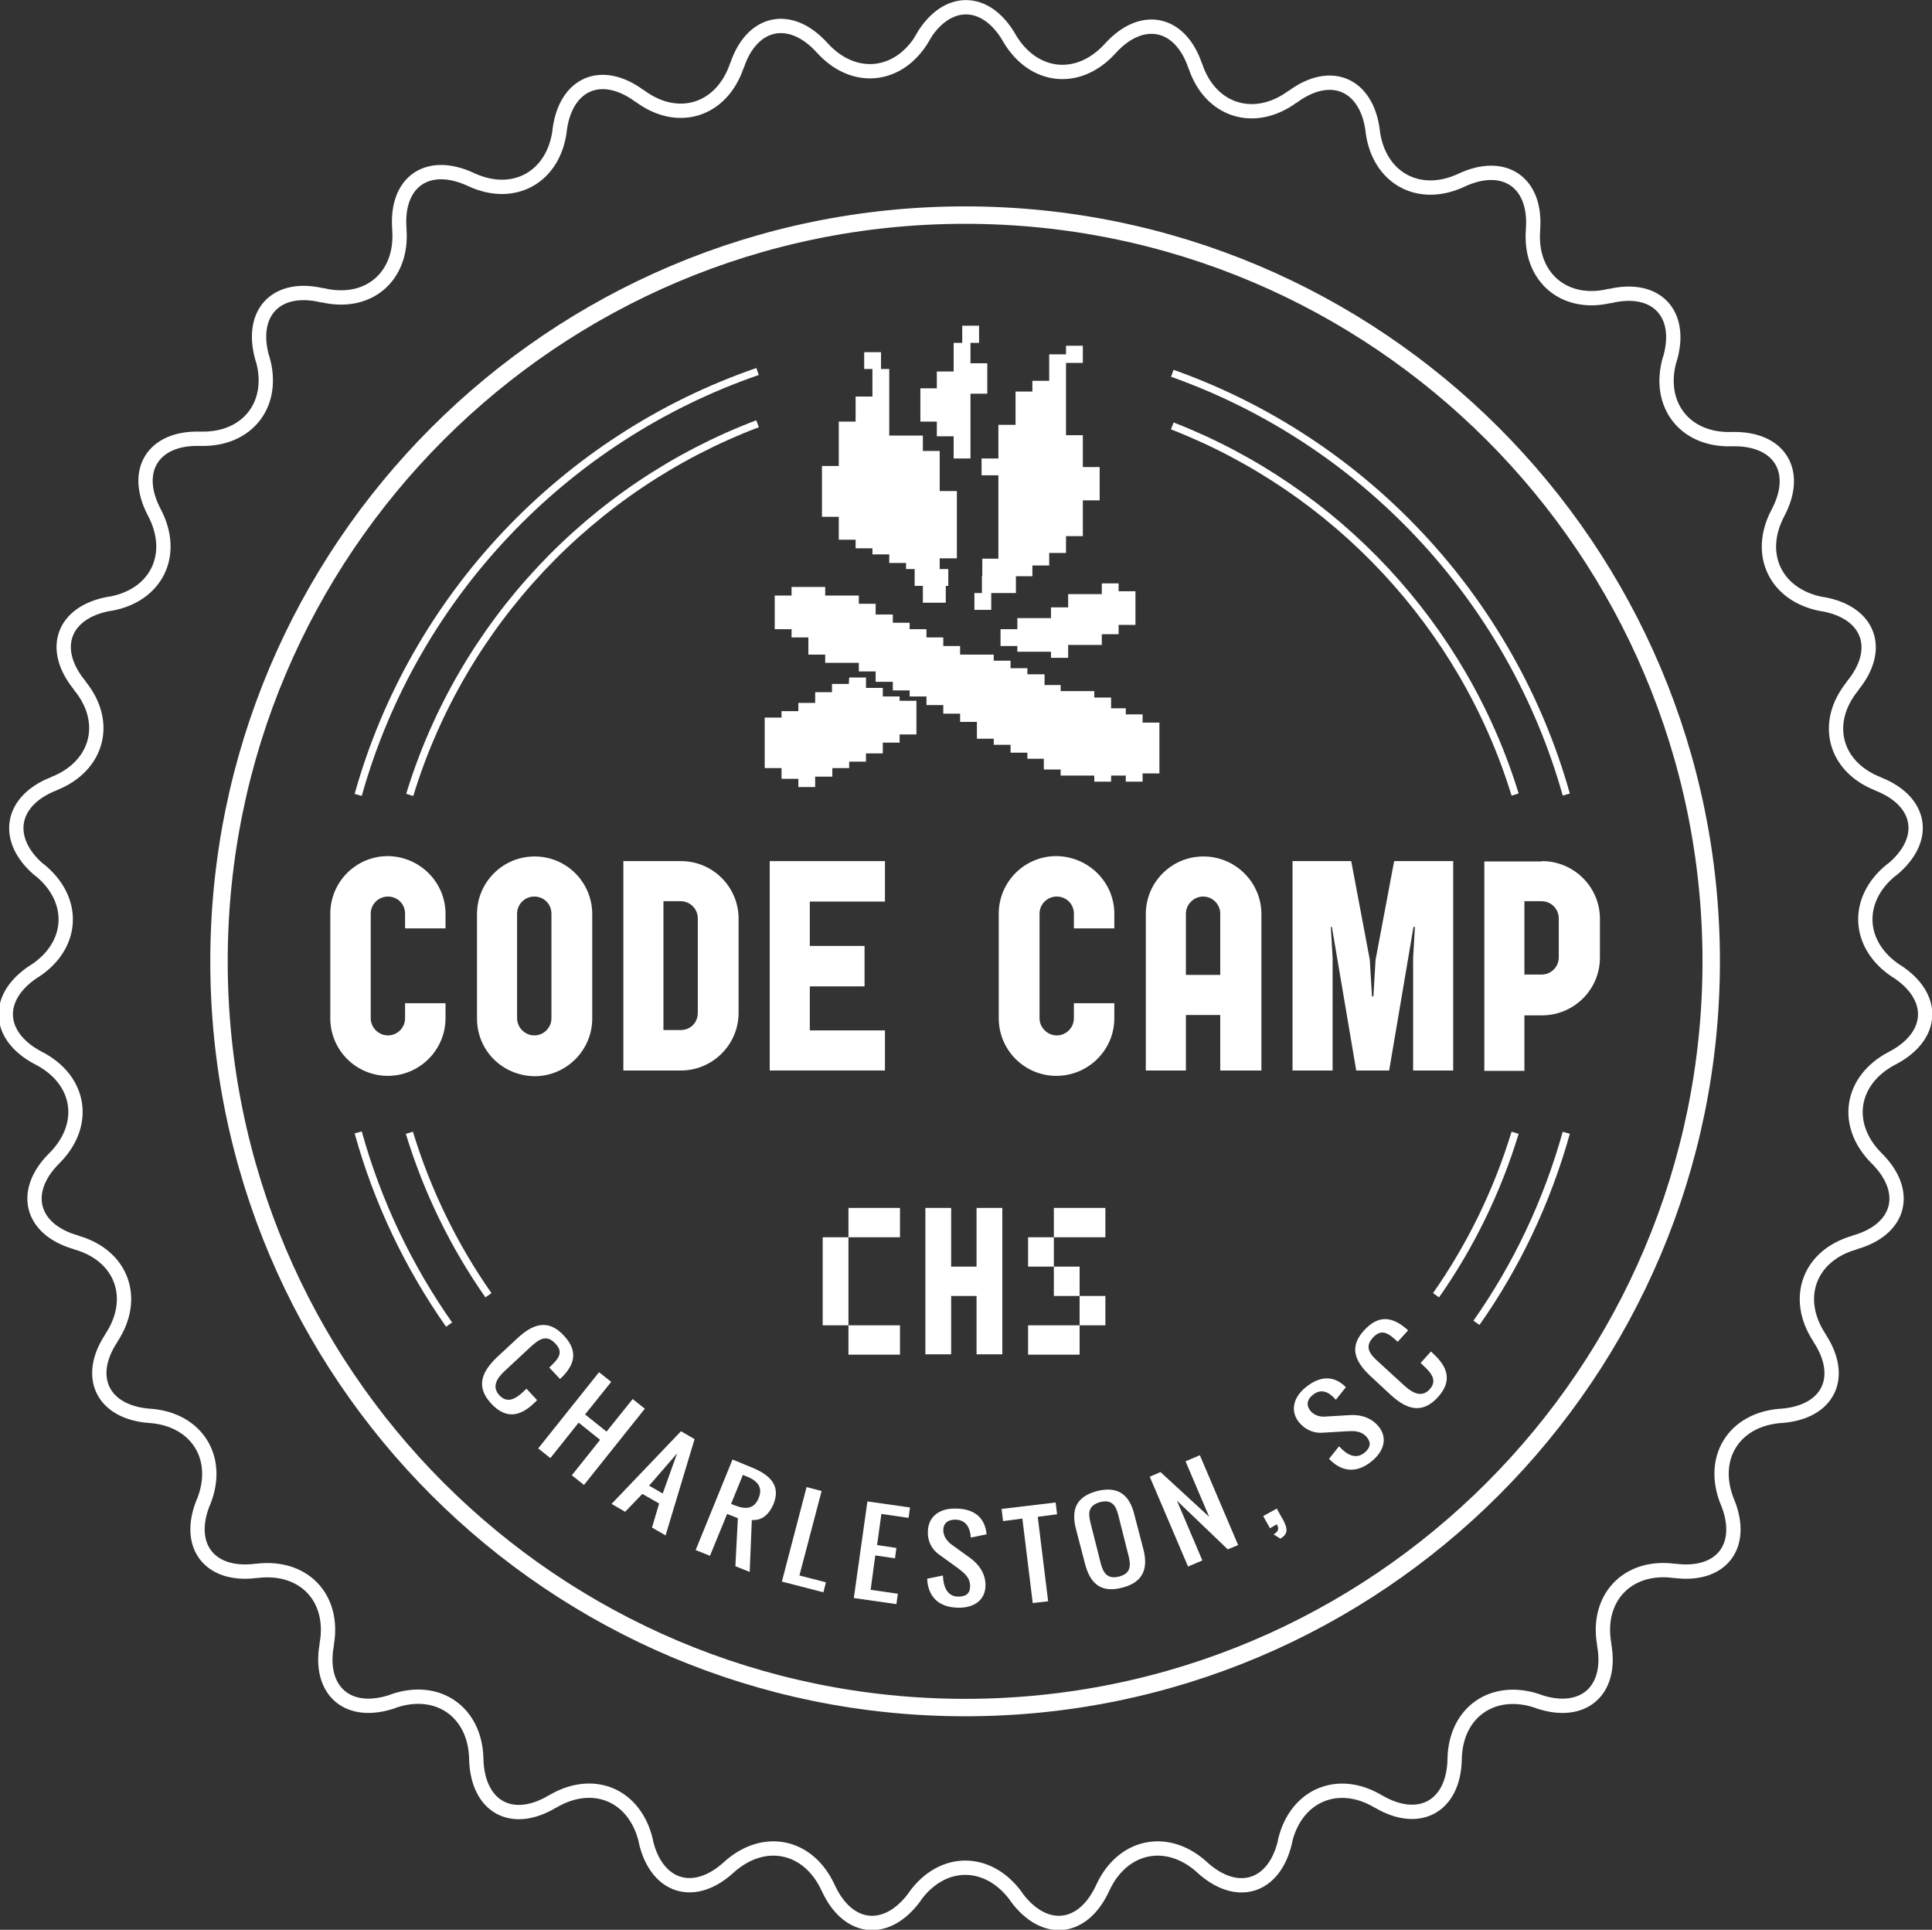 <?xml version="1.0" encoding="utf-8"?>
<!-- Generator: Adobe Illustrator 18.0.0, SVG Export Plug-In . SVG Version: 6.00 Build 0)  -->
<!DOCTYPE svg PUBLIC "-//W3C//DTD SVG 1.1 Tiny//EN" "http://www.w3.org/Graphics/SVG/1.1/DTD/svg11-tiny.dtd">
<svg version="1.1" baseProfile="tiny" id="Layer_1" xmlns="http://www.w3.org/2000/svg" xmlns:xlink="http://www.w3.org/1999/xlink"
	 x="0px" y="0px" viewBox="0 0 539.9 539.2" xml:space="preserve">
<rect x="0" y="0" width="539.9" height="539.2" fill="#333333" stroke="none"/>
<path id="Blue_backdrop" display="none" fill="#274E8A" d="M257.2-4.7c7-11.9,18.4-11.9,25.4,0l0.3,0.5c7,11.9,20.3,13.2,29.5,3
	l0.4-0.5c9.2-10.2,20.4-7.9,24.9,5.1L338,4c4.5,13,17.2,17,28.3,8.9l0.5-0.4c11.1-8.1,21.6-3.6,23.4,10l0.1,0.6
	c1.7,13.7,13.4,20.1,25.9,14.4l0.6-0.3c12.5-5.7,21.9,0.8,20.9,14.5l0,0.6c-1,13.7,9.1,22.4,22.5,19.3l0.6-0.1
	c13.4-3.1,21.3,5.2,17.5,18.4l-0.2,0.6c-3.8,13.2,4.4,23.8,18.1,23.4l0.6,0c13.8-0.3,19.8,9.4,13.4,21.6l-0.3,0.6
	c-6.4,12.2-0.5,24.2,13.1,26.6l0.6,0.1c13.6,2.4,17.5,13.2,8.8,23.8l-0.4,0.5c-8.7,10.7-5.4,23.6,7.4,28.7l0.6,0.2
	c12.8,5.1,14.5,16.4,3.8,25.1l-0.5,0.4c-10.7,8.7-10,22,1.5,29.6l0.5,0.3c11.5,7.6,10.9,19-1.3,25.4l-0.5,0.3
	c-12.2,6.4-14.2,19.6-4.5,29.3l0.4,0.4c9.7,9.7,6.9,20.8-6.4,24.6l-0.6,0.2c-13.2,3.8-17.9,16.3-10.3,27.8l0.3,0.5
	c7.6,11.5,2.5,21.8-11.2,22.8l-0.6,0c-13.7,1-20.8,12.4-15.7,25.2l0.2,0.6c5.1,12.8-1.9,21.8-15.6,20.1l-0.6-0.1
	c-13.7-1.7-22.9,7.9-20.4,21.5l0.1,0.6c2.4,13.6-6.2,21-19.3,16.5l-0.6-0.2c-13-4.5-24,3.2-24.3,16.9l0,0.6
	c-0.4,13.8-10.4,19.3-22.2,12.3l-0.5-0.3c-11.9-7-24.1-1.7-27.2,11.7l-0.1,0.6c-3.1,13.4-14,16.8-24.2,7.6l-0.5-0.4
	c-10.2-9.2-23.3-6.5-29,6l-0.3,0.6c-5.8,12.5-17.1,13.7-25.3,2.6l-0.4-0.5c-8.2-11.1-21.5-11.1-29.6,0l-0.4,0.5
	c-8.2,11.1-19.5,9.9-25.3-2.6l-0.3-0.6c-5.8-12.5-18.8-15.2-29-6l-0.5,0.4c-10.2,9.2-21.1,5.8-24.2-7.6l-0.1-0.6
	c-3.1-13.4-15.4-18.7-27.2-11.7l-0.5,0.3c-11.9,7-21.9,1.4-22.2-12.3l0-0.6c-0.4-13.8-11.3-21.4-24.3-16.9l-0.6,0.2
	c-13,4.5-21.7-3-19.3-16.5l0.1-0.6c2.4-13.6-6.8-23.2-20.4-21.5l-0.6,0.1c-13.7,1.7-20.7-7.3-15.6-20.1l0.2-0.6
	c5.1-12.8-2-24.1-15.7-25.2l-0.6,0c-13.7-1-18.8-11.3-11.2-22.8l0.3-0.5c7.6-11.5,2.9-24-10.3-27.8l-0.6-0.2
	c-13.2-3.8-16.1-14.9-6.4-24.6l0.4-0.4c9.7-9.7,7.7-22.9-4.5-29.3l-0.5-0.3c-12.2-6.4-12.8-17.8-1.3-25.4l0.5-0.3
	c11.5-7.6,12.2-20.9,1.5-29.6l-0.5-0.4c-10.7-8.7-8.9-20,3.8-25.1l0.6-0.2c12.8-5.1,16.1-18,7.4-28.7l-0.4-0.5
	c-8.7-10.7-4.7-21.4,8.8-23.8l0.6-0.1c13.6-2.4,19.4-14.4,13.1-26.6l-0.3-0.6c-6.4-12.2-0.3-21.9,13.4-21.6l0.6,0
	c13.8,0.3,21.9-10.2,18.1-23.4L61.8,90C58,76.8,65.9,68.5,79.3,71.6l0.6,0.1c13.4,3.1,23.5-5.6,22.5-19.3l0-0.6
	c-1-13.7,8.3-20.3,20.9-14.5l0.6,0.3c12.5,5.7,24.2-0.7,25.9-14.4l0.1-0.6c1.7-13.7,12.3-18.2,23.4-10l0.5,0.4
	c11.1,8.1,23.8,4.2,28.3-8.9l0.2-0.6c4.5-13,15.7-15.3,24.9-5.1l0.4,0.5c9.2,10.2,22.5,8.9,29.5-3L257.2-4.7z"/>
<path id="Serpentine_border" fill="none" stroke="#FFFFFF" stroke-width="4" stroke-miterlimit="10" d="M257.8,10.5
	c6.7-11.3,17.6-11.3,24.2,0l0.1,0.2c6.7,11.3,19.3,12.6,28.1,2.9l0.1-0.1c8.8-9.7,19.5-7.5,23.7,4.9l0.1,0.2
	c4.2,12.4,16.4,16.2,27,8.5l0.2-0.1c10.6-7.8,20.6-3.5,22.3,9.5l0,0.2c1.7,13,12.8,19.2,24.7,13.7l0.2-0.1
	c11.9-5.5,20.9,0.7,19.9,13.8l0,0.2c-1,13.1,8.7,21.4,21.4,18.4l0.2,0c12.8-3,20.3,4.9,16.7,17.5l-0.1,0.2
	c-3.6,12.6,4.2,22.7,17.3,22.3l0.2,0c13.1-0.3,18.9,8.9,12.8,20.5l-0.1,0.2c-6.1,11.6-0.5,23,12.4,25.4l0.2,0
	c12.9,2.3,16.7,12.5,8.4,22.7l-0.1,0.2c-8.3,10.2-5.1,22.5,7.1,27.3l0.2,0.1c12.2,4.9,13.8,15.6,3.7,23.9l-0.2,0.1
	c-10.2,8.3-9.5,21,1.4,28.2l0.2,0.1c11,7.2,10.4,18.1-1.2,24.2l-0.2,0.1c-11.6,6.1-13.6,18.6-4.3,27.9l0.1,0.1
	c9.3,9.3,6.5,19.8-6.1,23.4l-0.2,0.1c-12.6,3.6-17,15.5-9.8,26.5l0.1,0.2c7.2,11,2.4,20.7-10.7,21.7l-0.2,0
	c-13.1,1-19.8,11.8-14.9,24l0.1,0.2c4.9,12.2-1.8,20.8-14.8,19.1l-0.2,0c-13-1.7-21.8,7.6-19.5,20.5l0,0.2c2.3,12.9-6,20-18.4,15.8
	l-0.2-0.1c-12.4-4.2-22.9,3-23.2,16.1l0,0.2c-0.3,13.1-9.9,18.4-21.2,11.8l-0.2-0.1c-11.3-6.7-23-1.6-26,11.1l0,0.2
	c-3,12.8-13.4,16-23.1,7.2l-0.1-0.1c-9.7-8.8-22.2-6.2-27.7,5.7l-0.1,0.2c-5.5,11.9-16.3,13-24.1,2.4l-0.1-0.2
	c-7.8-10.6-20.5-10.6-28.2,0l-0.1,0.2c-7.8,10.6-18.6,9.5-24.1-2.4l-0.1-0.2c-5.5-11.9-17.9-14.5-27.7-5.7l-0.1,0.1
	c-9.7,8.8-20.1,5.5-23.1-7.2l0-0.2c-3-12.8-14.6-17.8-26-11.1l-0.2,0.1c-11.3,6.7-20.8,1.4-21.2-11.8l0-0.2
	c-0.3-13.1-10.8-20.4-23.2-16.1l-0.2,0.1c-12.4,4.2-20.7-2.9-18.4-15.8l0-0.2c2.3-12.9-6.4-22.1-19.5-20.5l-0.2,0
	c-13,1.7-19.7-7-14.8-19.1l0.1-0.2c4.9-12.2-1.9-23-14.9-24l-0.2,0c-13.1-1-17.9-10.8-10.7-21.7l0.1-0.2c7.2-11,2.8-22.9-9.8-26.5
	l-0.2-0.1c-12.6-3.6-15.3-14.2-6.1-23.4l0.1-0.1c9.3-9.3,7.4-21.8-4.3-27.9l-0.2-0.1c-11.6-6.1-12.2-17-1.2-24.2l0.2-0.1
	c11-7.2,11.6-19.9,1.4-28.2l-0.2-0.1C1.1,234.6,2.8,223.8,15,219l0.2-0.1c12.2-4.9,15.4-17.2,7.1-27.3l-0.1-0.2
	c-8.3-10.2-4.5-20.4,8.4-22.7l0.2,0c12.9-2.3,18.5-13.7,12.4-25.4l-0.1-0.2c-6.1-11.6-0.3-20.9,12.8-20.5l0.2,0
	c13.1,0.3,20.9-9.7,17.3-22.3l-0.1-0.2C69.7,87.4,77.2,79.5,90,82.5l0.2,0c12.8,3,22.4-5.3,21.4-18.4l0-0.2
	c-1-13.1,7.9-19.3,19.9-13.8l0.2,0.1c11.9,5.5,23-0.7,24.7-13.7l0-0.2c1.7-13,11.7-17.3,22.3-9.5l0.2,0.1c10.6,7.8,22.7,4,27-8.5
	l0.1-0.2c4.2-12.4,14.9-14.6,23.7-4.9l0.1,0.1c8.8,9.7,21.4,8.4,28.1-2.9L257.8,10.5z"/>
<path id="Inner_circle_1_" fill="none" stroke="#FFFFFF" stroke-width="4.87" stroke-miterlimit="10" d="M478.2,268.6
	c0,115.1-93.3,208.5-208.5,208.5c-115.1,0-208.5-93.3-208.5-208.5c0-115.1,93.3-208.5,208.5-208.5
	C384.8,60.1,478.2,153.5,478.2,268.6z"/>
<path id="Outer_circle" display="none" fill="none" stroke="#FFFFFF" stroke-width="2.066" stroke-miterlimit="10" d="M492.4,268.6
	c0,122.9-99.6,222.4-222.4,222.4c-122.9,0-222.4-99.6-222.4-222.4c0-122.9,99.6-222.4,222.4-222.4
	C392.8,46.2,492.4,145.8,492.4,268.6z"/>
<g id="Three_circles_right_lower">
	<path fill="none" stroke="#FFFFFF" stroke-width="2.066" stroke-miterlimit="10" d="M437.7,316.5c-5.4,19.3-13.9,37.2-25.1,53.1"
		/>
	<path display="none" fill="none" stroke="#FFFFFF" stroke-width="2.066" stroke-miterlimit="10" d="M406.9,365.7
		c10.4-14.9,18.4-31.5,23.6-49.3"/>
	<path fill="none" stroke="#FFFFFF" stroke-width="2.066" stroke-miterlimit="10" d="M423.4,316.5c-5,16.4-12.5,31.7-22.1,45.4"/>
</g>
<g id="Three_circles_right_upper">
	<path fill="none" stroke="#FFFFFF" stroke-width="2.066" stroke-miterlimit="10" d="M327.6,104.3c53.3,18.9,94.7,62.9,110.1,117.7
		"/>
	<path display="none" fill="none" stroke="#FFFFFF" stroke-width="2.066" stroke-miterlimit="10" d="M430.3,222
		c-15-51-53.4-91.9-102.8-110.3"/>
	<path fill="none" stroke="#FFFFFF" stroke-width="2.066" stroke-miterlimit="10" d="M327.6,119c45.7,17.8,81.3,55.8,95.8,103"/>
</g>
<g id="Three_circles_left_lower">
	<path fill="none" stroke="#FFFFFF" stroke-width="2.066" stroke-miterlimit="10" d="M100.1,316.4c5.4,19.5,14.1,37.6,25.4,53.7"/>
	<path display="none" fill="none" stroke="#FFFFFF" stroke-width="2.066" stroke-miterlimit="10" d="M107.4,316.5
		c5.2,17.9,13.3,34.6,23.7,49.5"/>
	<path fill="none" stroke="#FFFFFF" stroke-width="2.066" stroke-miterlimit="10" d="M114.4,316.5c5,16.4,12.5,31.7,22.1,45.4"/>
</g>
<g id="Three_circles_left_upper">
	<path fill="none" stroke="#FFFFFF" stroke-width="2.066" stroke-miterlimit="10" d="M211.7,103.8c-54,18.6-96.1,62.9-111.6,118.3"
		/>
	<path display="none" fill="none" stroke="#FFFFFF" stroke-width="2.066" stroke-miterlimit="10" d="M211.7,111.2
		c-50.1,18.1-89.2,59.4-104.3,110.9"/>
	<path fill="none" stroke="#FFFFFF" stroke-width="2.066" stroke-miterlimit="10" d="M211.7,118.4c-46.4,17.6-82.6,55.9-97.2,103.7
		"/>
</g>
<g id="Charleston_x2C__SC">
	<path fill="#FFFFFF" d="M137.3,392.2c-4.5-4.8-2.6-9,1.6-13l5.7-5.3c4.3-4,8.6-5.5,13-0.7c4.2,4.5,2.9,8.4-1.1,12.1l-3-3.2
		c2.4-2.3,4.2-4.1,1.7-6.7c-2.5-2.7-4.6-1.2-7,1l-7.1,6.6c-2.2,2-3.8,4.5-1.5,6.9c2.3,2.4,4.7,0.8,6.8-1.2l0.7-0.7l3,3.2l-0.7,0.7
		C145.5,395.7,141.5,396.7,137.3,392.2z"/>
	<path fill="#FFFFFF" d="M161.7,397.5l-7.9,9.9l-3.4-2.7l17-21.3l3.4,2.7l-7.3,9.1l6,4.8l7.3-9.1l3.4,2.7l-17,21.3l-3.4-2.7l7.9-9.9
		L161.7,397.5z"/>
	<path fill="#FFFFFF" d="M174.7,422.4l-3.8-2.2l19.4-20.3l3.8,2.2L186,429l-3.8-2.2l2-6.7l-4.7-2.7L174.7,422.4z M189.2,406.1
		l-7.8,9l3.8,2.2L189.2,406.1z"/>
	<path fill="#FFFFFF" d="M210.1,424.7l-0.6,14.5l-4-1.6l0.7-13.4l-3-1.2l-4.8,11.7l-4-1.6l10.3-25.3l5.1,2.1
		c5.8,2.3,8.4,5.4,6.3,10.5C214.8,423.3,212.8,424.9,210.1,424.7z M208.6,412.5l-1-0.4l-3.3,8.1l1,0.4c3.3,1.3,5.5,0.9,6.7-2
		C213.2,415.7,211.9,413.8,208.6,412.5z"/>
	<path fill="#FFFFFF" d="M225.4,415.5l4.2,1.1l-6.2,23.6l7.4,1.9l-0.7,2.8l-11.6-3L225.4,415.5z"/>
	<path fill="#FFFFFF" d="M244.6,434.6l-1.3,9.6l7.6,1.1l-0.4,2.9l-11.9-1.7l3.8-27l11.9,1.7l-0.4,2.9l-7.6-1.1l-1.2,8.7l5.4,0.8
		l-0.4,2.9L244.6,434.6z"/>
	<path fill="#FFFFFF" d="M266.9,424.6c-2.1,0-3.3,1.1-3.3,2.9c0,1.7,1,3,2.1,3.9l5.4,3.9c2.2,1.6,4.3,4.1,4.3,7.6
		c0,4.1-3.1,6.4-7.7,6.3c-5.7-0.1-8.4-3.4-8.6-8.1l4.4-0.9c0.1,2.8,1,5.9,4.3,5.9c2.2,0,3.3-0.9,3.3-2.9c0-2.5-1.7-3.7-3.2-4.9
		l-5.4-3.9c-1.9-1.3-3.3-3.5-3.2-6.4c0-4.1,3.1-6.6,7.7-6.5c5.4,0,8.3,2.7,8.7,7.2l-4.4,0.9C271.1,426.9,270,424.6,266.9,424.6z"/>
	<path fill="#FFFFFF" d="M295.4,423.1l-5.4,0.7l2.9,23.6l-4.3,0.5l-2.9-23.6l-5.4,0.7l-0.4-3.4l15.1-1.8L295.4,423.1z"/>
	<path fill="#FFFFFF" d="M317,423.2l2.5,9.6c1.4,5.3,0.1,9.3-5.9,10.8c-6.1,1.6-9-1.3-10.4-6.7l-2.5-9.6c-1.4-5.4-0.1-9.1,5.9-10.7
		C312.7,415.1,315.7,417.9,317,423.2z M304.7,425.3l2.9,11.5c0.7,2.8,2,4.5,5.1,3.7c3.2-0.8,3.4-2.9,2.7-5.7l-2.9-11.5
		c-0.7-2.8-1.9-4.4-5.1-3.6C304.3,420.6,304,422.5,304.7,425.3z"/>
	<path fill="#FFFFFF" d="M328.9,419.3L336,436l-4,1.7l-10.7-25.1l3-1.3l13.6,12.5l-6.6-15.5l4-1.7l10.7,25.1l-2.9,1.2L328.9,419.3z"
		/>
	<path fill="#FFFFFF" d="M356.8,421.5c0.7,1.3,1.3,2.4,1.8,3.2c1.1,2.2,1.6,3.8-0.8,5.2l-1.9-1.2c1.4-0.8,1.6-1.6,0.9-2.8l-1.9,1.1
		l-1.9-3.4L356.8,421.5z"/>
	<path fill="#FFFFFF" d="M366.8,389.8c-1.6,1.3-1.8,2.9-0.6,4.4c1.1,1.3,2.7,1.7,4.1,1.6l6.7-0.4c2.8-0.2,5.9,0.4,8.2,3.1
		c2.6,3.1,1.7,6.9-1.9,9.8c-4.4,3.6-8.6,2.8-11.9-0.7l2.8-3.5c1.9,2.1,4.5,3.9,7.1,1.8c1.7-1.4,1.9-2.8,0.7-4.3
		c-1.6-1.9-3.7-1.8-5.6-1.7l-6.7,0.4c-2.3,0.2-4.7-0.6-6.6-2.8c-2.6-3.1-1.8-7,1.8-9.9c4.2-3.4,8.1-3.2,11.2,0l-2.8,3.5
		C371.4,388.9,369.2,387.8,366.8,389.8z"/>
	<path fill="#FFFFFF" d="M401.8,390.4c-4.4,4.8-8.7,3.4-13.1-0.6l-5.7-5.3c-4.3-4-6.2-8.1-1.7-12.9c4.2-4.5,8.1-3.6,12.2,0.1
		l-2.9,3.2c-2.4-2.2-4.4-3.9-6.9-1.2c-2.5,2.7-0.9,4.7,1.6,6.9l7.2,6.6c2.2,2,4.8,3.4,7,1c2.3-2.5,0.4-4.7-1.8-6.7l-0.7-0.7l2.9-3.2
		l0.7,0.7C404.6,382,405.9,385.9,401.8,390.4z"/>
</g>
<g id="FireStack">
	<polygon fill="#FFFFFF" points="319.3,201.9 319.3,199.6 314.6,199.6 314.6,197.9 310.5,197.9 310.5,194.9 305.8,194.9 
		305.8,193.1 301.1,193.1 296.4,193.1 296.4,191.4 291.9,191.4 291.9,188.4 287.1,188.4 287.1,186.7 282.4,186.7 282.4,184.6 
		277.7,184.6 277.7,182.9 273,182.9 268.3,182.9 268.3,180.5 263.6,180.5 263.6,178.1 258.9,178.1 258.9,175.8 254.2,175.8 
		254.2,174 249.5,174 249.5,171.7 244.7,171.7 244.7,168.7 240,168.7 240,166.4 235.3,166.4 230.6,166.4 230.6,164 225.9,164 
		221.2,164 221.2,166.4 216.5,166.4 216.5,171.1 216.5,175.8 221.2,175.8 221.2,178.1 225.9,178.1 225.9,182.9 230.6,182.9 
		230.6,185.2 235.3,185.2 240,185.2 240,187.6 244.7,187.6 244.7,190.5 249.5,190.5 249.5,192.9 254.2,192.9 254.2,194.6 
		258.9,194.6 258.9,197 263.6,197 263.6,199.4 268.3,199.4 268.3,201.7 273,201.7 273,206.4 277.7,206.4 277.7,208.1 282.4,208.1 
		282.4,210.3 287.1,210.3 287.1,212 291.7,212 291.7,215 296.4,215 296.4,216.7 301.1,216.7 305.8,216.7 305.8,218.4 310.5,218.4 
		310.5,216.7 314.6,216.7 314.6,218.4 319.3,218.4 319.3,216.1 324,216.1 324,211.4 324,206.6 324,201.9 	"/>
	<polygon fill="#FFFFFF" points="302.6,130.5 302.6,126.3 302.6,126.3 302.6,121.6 297.9,121.6 297.9,117 297.9,117 297.9,112.5 
		297.9,112.3 297.9,108.1 297.9,107.8 297.9,103.4 297.9,103.4 297.9,101.4 302.6,101.4 302.6,96.6 297.9,96.6 297.9,99 293.2,99 
		293.2,103.7 293.2,103.7 293.2,106.4 288.5,106.4 288.5,109.4 283.8,109.4 283.8,114 283.8,114.2 283.8,118.7 283.8,118.7 
		279,118.7 279,123.4 279,123.4 279,128.1 279,128.1 274.3,128.1 274.3,132.8 279,132.8 279,137.5 279,142.2 279,142.2 279,142.7 
		279,146.9 279,146.9 279,151.6 279,156.1 274.5,156.1 274.5,161 274.4,161 274.4,165.7 272.3,165.7 272.3,170.4 277,170.4 
		277,165.7 279.2,165.7 283.9,165.7 283.9,161 288.5,161 288.5,158 293.2,158 293.2,154.5 297.9,154.5 297.9,149.8 302.6,149.8 
		302.6,145.1 302.6,141.9 302.6,140.4 302.6,139.8 307.3,139.8 307.3,130.5 	"/>
	<polygon fill="#FFFFFF" points="262.6,137.2 262.6,135.5 262.6,130.7 262.6,126 257.9,126 257.9,121.7 253.2,121.7 248.5,121.7 
		248.5,117.2 248.5,112.5 248.5,107.8 248.5,103.1 246.2,103.1 246.2,98.4 241.5,98.4 241.5,103.1 243.8,103.1 243.8,107.8 
		243.8,110.8 239.1,110.8 239.1,115.5 239.1,117.8 234.4,117.8 234.4,122.5 234.4,127.2 234.4,130.2 229.7,130.2 229.7,134.9 
		229.7,139.1 229.7,139.7 229.7,144.4 234.4,144.4 234.4,146.1 234.4,150.8 239.1,150.8 239.1,153.2 243.8,153.2 243.8,154.9 
		248.5,154.9 248.5,157.3 253.2,157.3 253.2,159 255.6,159 255.6,163.7 257.9,163.7 257.9,168.4 261.6,168.4 262.6,168.4 
		264.3,168.4 264.3,163.7 265,163.7 265,159 262.6,159 262.6,156 267.4,156 267.4,151.3 267.4,146.6 267.4,142.5 267.4,141.9 
		267.4,137.2 	"/>
	<polygon fill="#FFFFFF" points="298.5,166 298.5,169.7 293.7,169.7 293.7,172.7 289,172.7 284.3,172.7 284.3,175.8 279.6,175.8 
		279.6,180.5 284.3,180.5 284.3,182.1 289,182.1 293.7,182.1 293.7,183.8 298.5,183.8 298.5,180.2 303.2,180.2 307.9,180.2 
		307.9,177.2 312.6,177.2 312.6,174.6 317.3,174.6 317.3,169.9 317.3,165.2 312.6,165.2 312.6,163 307.9,163 307.9,166 303.2,166 	
		"/>
	<polygon fill="#FFFFFF" points="271.2,101.5 271.2,100.4 271.2,100.4 271.2,95.8 273.6,95.8 273.6,91 268.9,91 268.9,95.8 
		266.5,95.8 266.5,100.5 266.5,100.5 266.5,103.8 261.8,103.8 261.8,108.4 261.8,108.5 257.2,108.5 257.2,109.6 257.2,110.8 
		257.2,115.5 257.2,117 257.2,117.8 261.8,117.8 261.8,121.9 266.5,121.9 266.5,123.3 266.5,123.4 266.5,128.1 271.2,128.1 
		271.2,126.3 271.2,126.3 271.2,110 275.9,110 275.9,106.2 275.9,106 275.9,101.5 	"/>
	<polyline fill="#FFFFFF" points="237.2,191.1 232.5,191.1 232.5,193.4 227.8,193.4 227.8,196.4 223.1,196.4 223.1,198.7 
		218.4,198.7 218.4,200.5 213.7,200.5 213.7,205.2 213.7,209.9 213.7,214.6 218.4,214.6 218.4,217.6 223.1,217.6 223.1,219.9 
		227.8,219.9 227.8,217 232.6,217 232.6,214.6 237.3,214.6 237.3,212.8 242,212.8 242,210.5 246.7,210.5 246.7,207.5 251.4,207.5 
		251.4,205.2 256.1,205.2 256.1,201 256.1,201 256.1,196.3 256.1,196.3 256.1,195.8 251.4,195.8 251.4,194.6 246.7,194.6 
		246.7,192.2 242,192.2 242,189.3 237.3,189.3 	"/>
</g>
<g id="CHS">
	<rect x="229.9" y="345.7" fill="#FFFFFF" width="7.2" height="24.6"/>
	<rect x="237.1" y="337.5" fill="#FFFFFF" width="14.4" height="8.2"/>
	<rect x="237.1" y="370.3" fill="#FFFFFF" width="14.4" height="8.2"/>
	<polygon fill="#FFFFFF" points="265.8,362.1 272.9,362.1 272.9,378.4 280.1,378.4 280.1,337.5 272.9,337.5 272.9,353.9 
		265.8,353.9 265.8,337.5 258.6,337.5 258.6,378.4 265.8,378.4 	"/>
	<rect x="294.5" y="337.5" fill="#FFFFFF" width="14.4" height="8.2"/>
	<rect x="294.5" y="353.9" fill="#FFFFFF" width="7.2" height="8.2"/>
	<rect x="287.3" y="345.7" fill="#FFFFFF" width="7.2" height="8.2"/>
	<rect x="301.7" y="362.1" fill="#FFFFFF" width="7.2" height="8.2"/>
	<rect x="287.3" y="370.3" fill="#FFFFFF" width="14.4" height="8.2"/>
</g>
<g id="CODE_CAMP">
	<path fill="#FFFFFF" d="M124.5,255.3v4.1h-11.3v-4.1c0-2.7-2.1-4.8-4.8-4.8c-2.6,0-4.8,2.1-4.8,4.8v29.2c0,2.6,2.2,4.8,4.8,4.8
		c2.7,0,4.8-2.2,4.8-4.8v-4.2h11.3v4.2c0,8.9-7.3,16.1-16.1,16.1c-8.9,0-16.1-7.2-16.1-16.1v-29.2c0-8.9,7.2-16.1,16.1-16.1
		C117.3,239.3,124.5,246.5,124.5,255.3z"/>
	<path fill="#FFFFFF" d="M133.3,284.6v-29.2c0-8.9,7.2-16.1,16.1-16.1c8.9,0,16.1,7.2,16.1,16.1v29.2c0,8.9-7.3,16.1-16.1,16.1
		C140.4,300.6,133.3,293.5,133.3,284.6z M144.5,255.3v29.2c0,2.6,2.2,4.8,4.8,4.8c2.7,0,4.8-2.2,4.8-4.8v-29.2
		c0-2.7-2.1-4.8-4.8-4.8C146.7,250.5,144.5,252.6,144.5,255.3z"/>
	<path fill="#FFFFFF" d="M206.4,283c0,8.9-7.3,16.1-16.1,16.1h-16.1v-58.5h16.1c8.9,0,16.1,7.2,16.1,16.1V283z M195,283v-2.6
		c0-0.6,0-23.8,0-23.8c0-2.6-2.1-4.8-4.8-4.8c-2.6,0-4.8,0-4.8,0v7.4v5v11.2v6.6v5.8c0,0,2.2,0,4.8,0C193,287.8,195,285.7,195,283z"
		/>
	<path fill="#FFFFFF" d="M215.1,240.6h32.2v11.3h-21v12.4h15.3v11.3h-15.3v12.3h21v11.2h-32.2V240.6z"/>
	<path fill="#FFFFFF" d="M311.4,255.3v4.1h-11.3v-4.1c0-2.7-2.1-4.8-4.8-4.8c-2.6,0-4.8,2.1-4.8,4.8v29.2c0,2.6,2.2,4.8,4.8,4.8
		c2.7,0,4.8-2.2,4.8-4.8v-4.2h11.3v4.2c0,8.9-7.3,16.1-16.2,16.1c-8.9,0-16.1-7.2-16.1-16.1v-29.2c0-8.9,7.2-16.1,16.1-16.1
		C304.2,239.3,311.4,246.5,311.4,255.3z"/>
	<path fill="#FFFFFF" d="M331.4,283.6v15.5h-11.2v-43.7c0-8.9,7.2-16.1,16.1-16.1c8.9,0,16.2,7.2,16.2,16.1v43.7H341v-15.5H331.4z
		 M331.4,255.3v17.1h9.6v-17.1c0-2.6-2.1-4.8-4.8-4.8C333.6,250.5,331.4,252.7,331.4,255.3z"/>
	<path fill="#FFFFFF" d="M361.1,240.6h16.5l5.2,27.6l0.6,10.2h0.2h0.2l0.6-10.2l5.2-27.6h16.5v58.5h-11.2v-31.5l0.5-8.6H395
		l-6.8,40.1h-4.6H379l-6.8-40.1h-0.3l0.5,8.6v31.5h-11.2V240.6z"/>
	<path fill="#FFFFFF" d="M430.9,240.6c8.9,0,16.2,7.2,16.2,16.1v10.9c0,8.9-7.3,16.1-16.2,16.1H426v15.5h-11.2v-58.5H430.9z
		 M426,251.8v20.5h4.8c2.7,0,4.8-2.2,4.8-4.8v-10.9c0-2.6-2.1-4.8-4.8-4.8H426z"/>
</g>
<g>
</g>
<g>
</g>
<g>
</g>
<g>
</g>
<g>
</g>
<g>
</g>
</svg>
